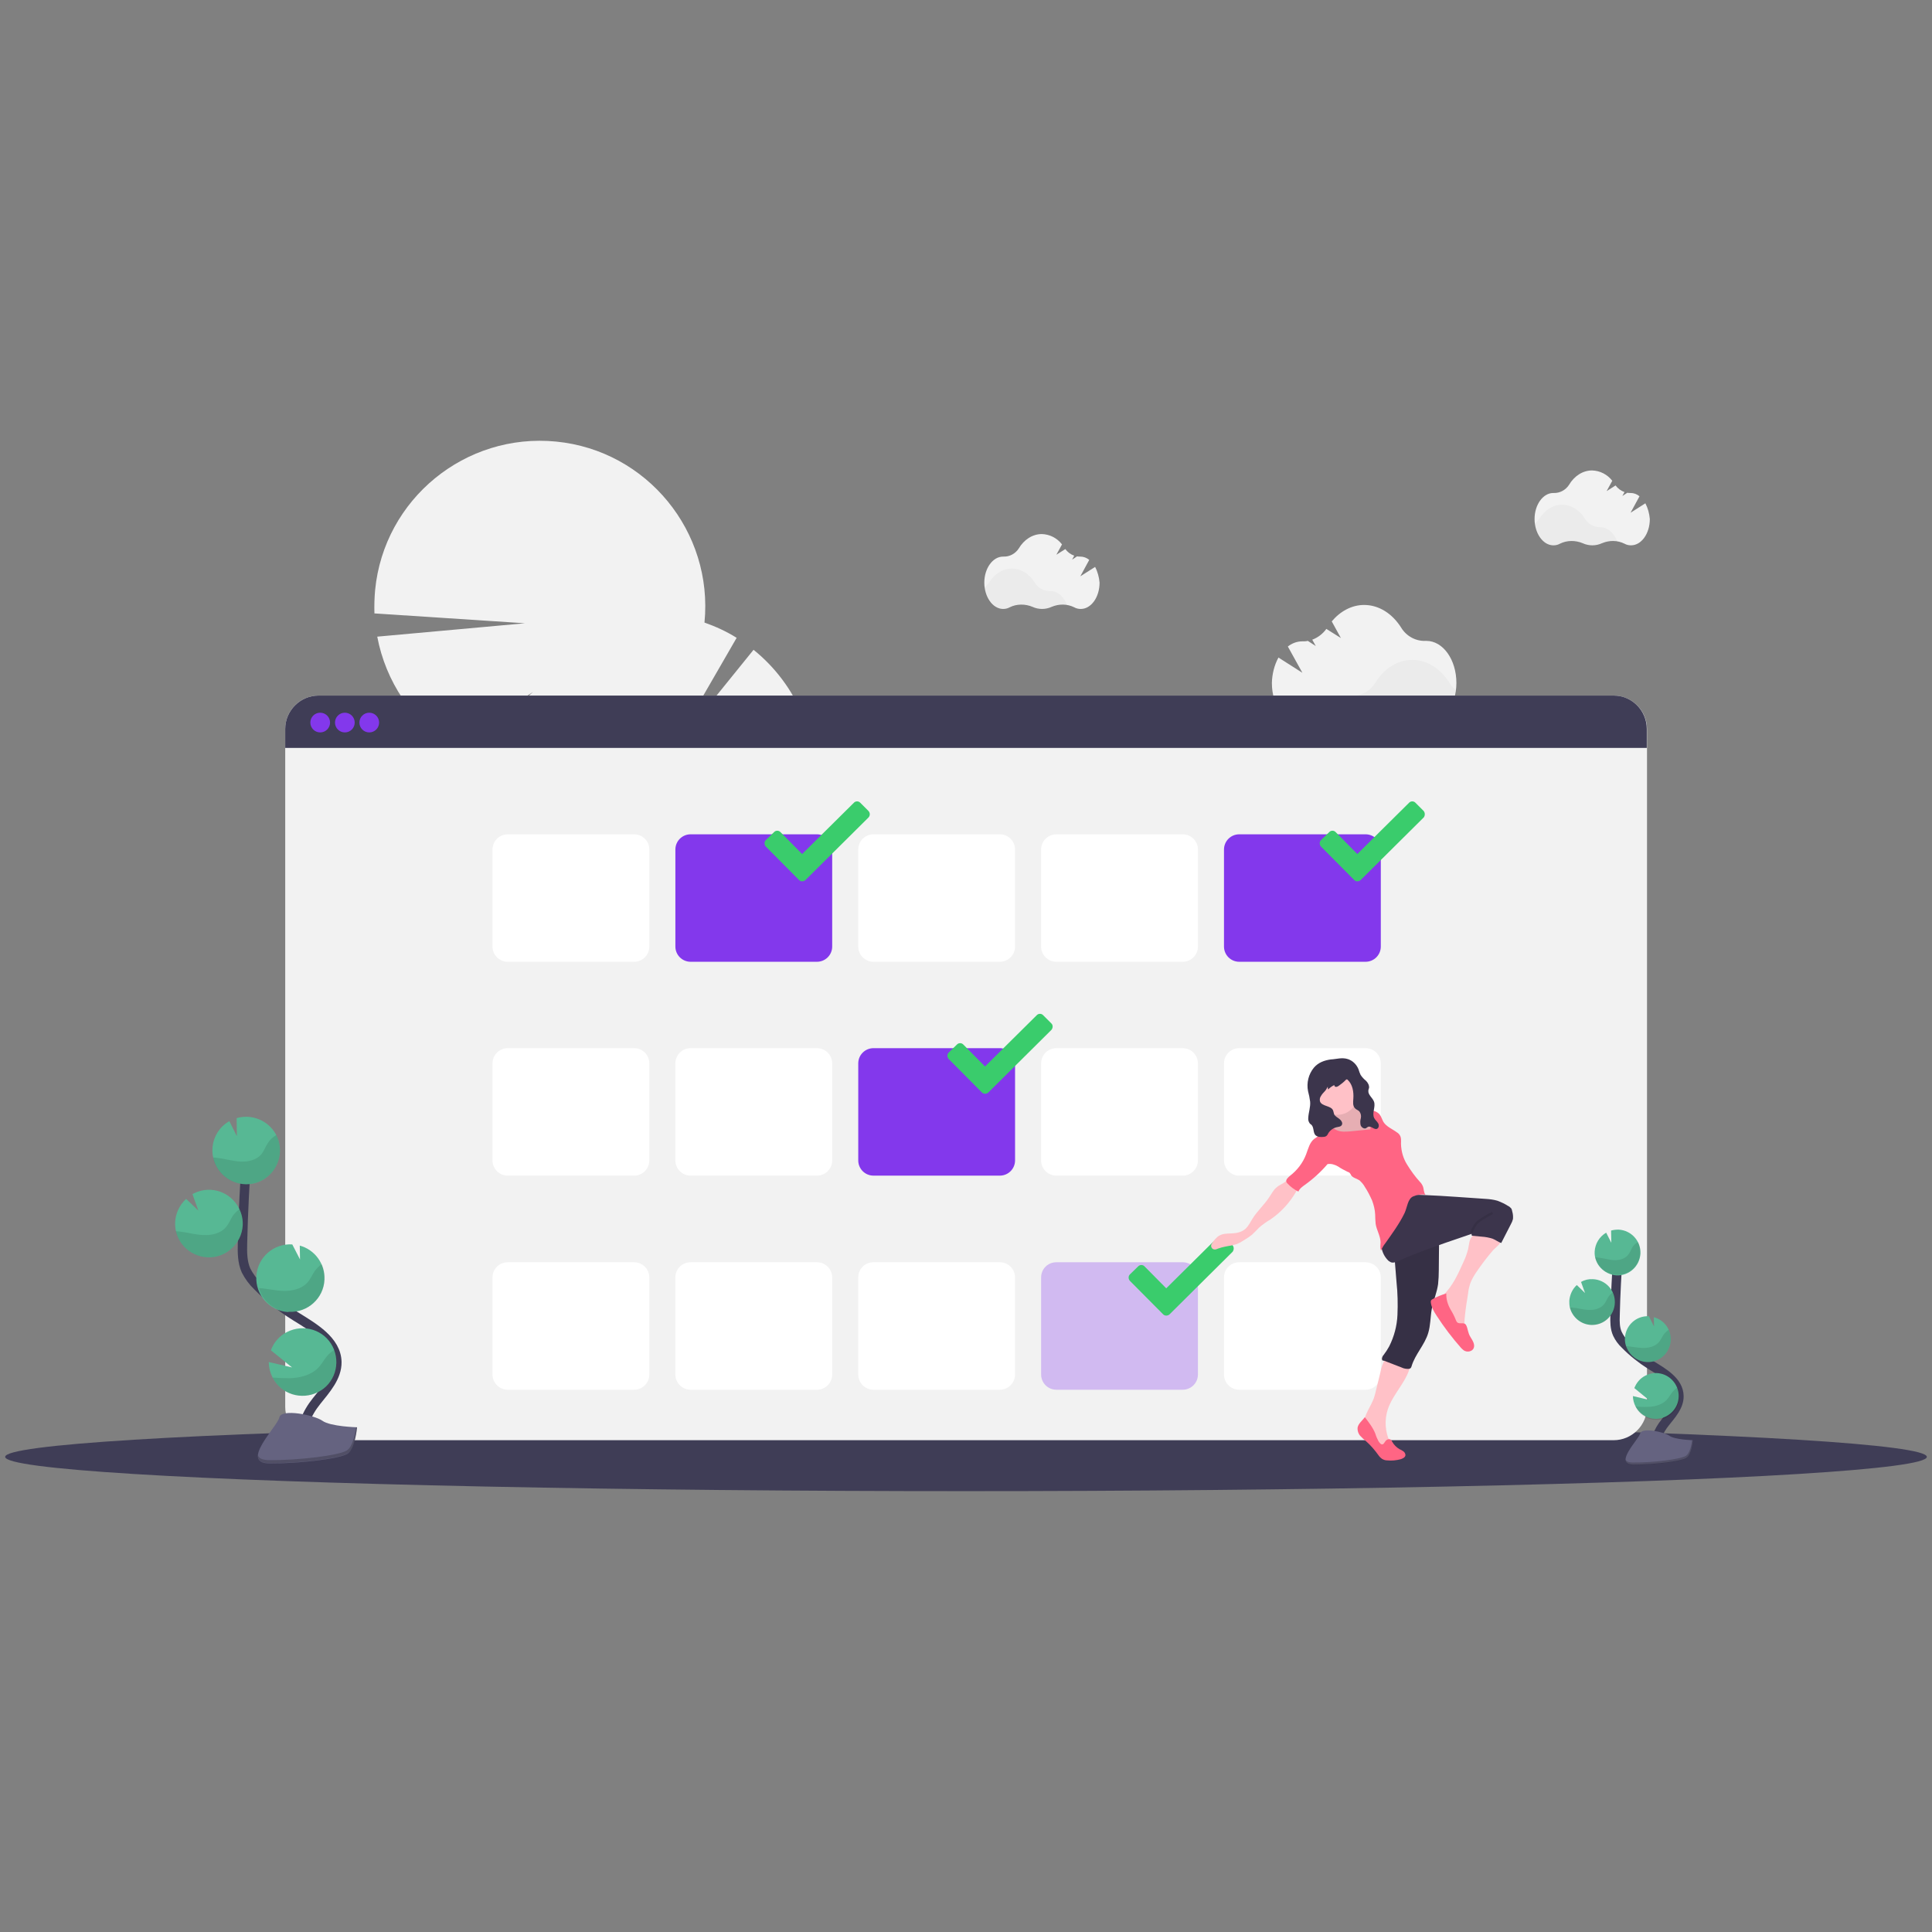 <?xml version="1.0" encoding="utf-8"?>
<!-- Generator: Adobe Illustrator 23.1.1, SVG Export Plug-In . SVG Version: 6.00 Build 0)  -->
<svg version="1.1" id="af276b94-b3c8-433b-9b31-66faa65c3372"
	 xmlns="http://www.w3.org/2000/svg" xmlns:xlink="http://www.w3.org/1999/xlink" x="0px" y="0px" viewBox="0 0 823 823"
	 style="enable-background:new 0 0 823 823;" xml:space="preserve">
<rect x="0" y="0" width="823" height="823" fill="#808080" stroke="none"/>
<style type="text/css">
	.st0{fill:#F2F2F2;}
	.st1{opacity:3.000000e-02;enable-background:new    ;}
	.st2{fill:#3F3D56;}
	.st3{fill:#8338EC;}
	.st4{fill:none;stroke:#F2F2F2;stroke-width:2;stroke-miterlimit:10;}
	.st5{fill:#FFFFFF;}
	.st6{opacity:0.3;fill:#8338EC;enable-background:new    ;}
	.st7{fill:#3ACC6C;}
	.st8{fill:none;stroke:#3F3D56;stroke-width:4;stroke-miterlimit:10;}
	.st9{fill:#57B894;}
	.st10{opacity:0.1;enable-background:new    ;}
	.st11{fill:#656380;}
	.st12{opacity:0.2;enable-background:new    ;}
	.st13{fill:#FFC1C7;}
	.st14{fill:#FF6584;}
	.st15{fill:#3C354C;}
	.st16{opacity:0.1;fill:none;stroke:#000000;stroke-miterlimit:10;enable-background:new    ;}
</style>
<title>checking boxes</title>
<g>
	<path class="st0" d="M321,276.8l-35.5,43.9l28.3-49c-4.3-2.7-8.9-4.8-13.7-6.5c3.8-38.7-24.5-73.3-63.2-77.1s-73.3,24.5-77.1,63.2
		c-0.3,3.3-0.4,6.7-0.3,10l64.1,4.2l-62.9,5.7c3.6,19.1,14.9,35.9,31.2,46.4l35.1-22.8L197.8,321c2.9,1.5,5.9,2.8,9,3.9
		c-3.2,32.4,16.2,62.7,46.9,73.4c-3.8,38.7,24.5,73.2,63.2,77.1c11.1,1.1,22.3-0.5,32.7-4.5c0.6,2.8,1.7,5.4,3.3,7.8
		c2.2,3.5,5.3,6.4,8.9,8.3c0.5,8.4,5.3,15.9,12.7,19.9c0.5,8.4,5.3,15.9,12.7,19.8c0.5,8.4,5.3,15.9,12.7,19.9
		c0.2,4.1,1.5,8.1,3.7,11.6c5.7,9,15.9,12.7,22.8,8.3c6.9-4.3,7.8-15.2,2-24.2c-2.2-3.5-5.3-6.4-8.9-8.3
		c-0.5-8.4-5.3-15.9-12.7-19.9c-0.5-8.4-5.3-15.9-12.7-19.8c-0.5-8.4-5.3-15.9-12.7-19.8c-0.2-4.1-1.5-8.1-3.7-11.6
		c-1.5-2.4-3.4-4.4-5.6-6.2c28.4-26.6,29.8-71.2,3.2-99.6c-7.8-8.3-17.4-14.6-28.1-18.3C349.3,315,339.5,291.7,321,276.8L321,276.8z
		"/>
	<path class="st0" d="M466.5,241.5l-6.3,4l3.8-7c-1.1-0.9-2.4-1.4-3.8-1.4h-0.1c-0.4,0-0.9,0-1.3-0.1l-2.1,1.4l0.9-1.7
		c-1.5-0.5-2.8-1.5-3.8-2.8l-3.8,2.4l2.4-4.4c-2.1-2.7-5.2-4.3-8.6-4.4c-4,0-7.6,2.4-9.8,6.1c-1.4,2.2-3.9,3.6-6.5,3.5h-0.2
		c-4.4,0-8,5-8,11.1c0,6.1,3.6,11.2,8,11.2c1,0,1.9-0.2,2.8-0.7c3-1.5,6.6-1.5,9.7-0.2c2.6,1.2,5.6,1.2,8.2,0
		c3.1-1.3,6.6-1.3,9.6,0.2c0.9,0.5,1.8,0.7,2.8,0.7c4.4,0,8-5,8-11.2C468.2,245.9,467.6,243.6,466.5,241.5z"/>
	<path class="st1" d="M454.6,257.9c-2.3-0.4-4.7-0.2-6.8,0.7c-2.6,1.2-5.6,1.2-8.2,0c-3.1-1.4-6.6-1.3-9.7,0.2
		c-0.9,0.5-1.8,0.7-2.8,0.7c-3.9,0-7.2-3.9-7.9-9.1c0.8-0.6,1.4-1.3,2-2.1c2.3-3.7,5.9-6.1,9.8-6.1c4,0,7.5,2.3,9.8,6
		c1.4,2.3,3.9,3.6,6.5,3.6h0.1C450.6,251.7,453.2,254.2,454.6,257.9z"/>
	<path class="st0" d="M700.9,214.4l-6.3,4l3.8-7c-1.1-0.9-2.4-1.4-3.8-1.4h-0.1c-0.4,0-0.9,0-1.3-0.1l-2.1,1.4l0.9-1.7
		c-1.5-0.5-2.8-1.5-3.8-2.8l-3.8,2.4l2.4-4.4c-2.1-2.7-5.2-4.3-8.6-4.4c-4,0-7.6,2.4-9.8,6.1c-1.4,2.2-3.9,3.6-6.5,3.5h-0.2
		c-4.4,0-8,5-8,11.1s3.6,11.2,8,11.2c1,0,1.9-0.2,2.8-0.7c3-1.5,6.6-1.5,9.7-0.2c2.6,1.2,5.6,1.2,8.2,0c3.1-1.3,6.6-1.3,9.6,0.2
		c0.9,0.5,1.8,0.7,2.8,0.7c4.4,0,8-5,8-11.2C702.6,218.8,702,216.5,700.9,214.4z"/>
	<path class="st1" d="M689,230.7c-2.3-0.4-4.7-0.2-6.8,0.7c-2.6,1.2-5.6,1.2-8.2,0c-3.1-1.4-6.6-1.3-9.7,0.2
		c-0.9,0.5-1.8,0.7-2.8,0.7c-3.9,0-7.2-3.9-7.9-9.1c0.8-0.6,1.4-1.3,2-2.1c2.3-3.7,5.9-6.1,9.8-6.1s7.5,2.3,9.8,6
		c1.4,2.3,3.9,3.6,6.5,3.6h0.1C684.9,224.6,687.6,227.1,689,230.7z"/>
	<path class="st0" d="M544.6,280.1l10.2,6.5l-6.2-11.2c1.8-1.4,3.9-2.2,6.2-2.2h0.2c0.7,0,1.4,0,2.1-0.2l3.4,2.2l-1.5-2.7
		c2.4-0.9,4.5-2.5,6-4.6l6.2,3.9l-3.9-7.1c3.6-4.3,8.5-7,13.8-7c6.4,0,12.1,3.8,15.8,9.7c2.2,3.6,6.2,5.8,10.4,5.6h0.3
		c7.1,0,12.8,8,12.8,17.9s-5.7,17.9-12.8,17.9c-1.6,0-3.1-0.4-4.5-1.1c-4.9-2.4-10.6-2.5-15.5-0.3c-4.2,1.9-9,1.9-13.2,0
		c-4.9-2.1-10.5-2-15.4,0.3c-1.4,0.7-2.9,1.1-4.4,1.1c-7.1,0-12.8-8-12.8-17.9C541.9,287.2,542.8,283.4,544.6,280.1z"/>
	<path class="st1" d="M563.7,306.3c3.7-0.7,7.5-0.3,11,1.2c4.2,1.9,9,1.9,13.2,0c5-2.2,10.6-2.1,15.5,0.3c1.4,0.7,2.9,1.1,4.5,1.1
		c6.3,0,11.5-6.3,12.6-14.7c-1.3-0.9-2.3-2.1-3.1-3.4c-3.7-5.9-9.4-9.7-15.8-9.7s-12.1,3.8-15.7,9.7c-2.2,3.6-6.2,5.8-10.4,5.7h-0.2
		C570.2,296.5,565.9,300.5,563.7,306.3z"/>
	<ellipse class="st2" cx="411.5" cy="620.6" rx="409.3" ry="14.6"/>
	<path class="st0" d="M135.7,296.3h551.7c7.8,0,14.2,6.4,14.2,14.2v288.8c0,7.8-6.4,14.2-14.2,14.2H135.7c-7.8,0-14.2-6.4-14.2-14.2
		V310.5C121.5,302.7,127.8,296.3,135.7,296.3z"/>
	<path class="st2" d="M701.5,310.5v8.1H121.5v-8.1c0-7.8,6.4-14.2,14.2-14.2c0,0,0,0,0,0h551.7C695.2,296.3,701.5,302.7,701.5,310.5
		z"/>
	<circle class="st3" cx="136.4" cy="307.8" r="4.2"/>
	<circle class="st3" cx="146.9" cy="307.8" r="4.2"/>
	<circle class="st3" cx="157.3" cy="307.8" r="4.2"/>
	<path class="st4" d="M235.9,449"/>
	<path class="st4" d="M226.1,448.3"/>
	<path class="st5" d="M216.3,355.4h53.8c3.6,0,6.5,2.9,6.5,6.5v41.3c0,3.6-2.9,6.5-6.5,6.5h-53.8c-3.6,0-6.5-2.9-6.5-6.5v-41.3
		C209.8,358.3,212.7,355.4,216.3,355.4z"/>
	<path class="st3" d="M294.2,355.4H348c3.6,0,6.5,2.9,6.5,6.5v41.3c0,3.6-2.9,6.5-6.5,6.5h-53.8c-3.6,0-6.5-2.9-6.5-6.5v-41.3
		C287.7,358.3,290.6,355.4,294.2,355.4z"/>
	<path class="st5" d="M372.1,355.4h53.8c3.6,0,6.5,2.9,6.5,6.5v41.3c0,3.6-2.9,6.5-6.5,6.5h-53.8c-3.6,0-6.5-2.9-6.5-6.5v-41.3
		C365.6,358.3,368.5,355.4,372.1,355.4z"/>
	<path class="st5" d="M450,355.4h53.8c3.6,0,6.5,2.9,6.5,6.5v41.3c0,3.6-2.9,6.5-6.5,6.5H450c-3.6,0-6.5-2.9-6.5-6.5v-41.3
		C443.5,358.3,446.4,355.4,450,355.4z"/>
	<path class="st3" d="M527.9,355.4h53.8c3.6,0,6.5,2.9,6.5,6.5v41.3c0,3.6-2.9,6.5-6.5,6.5h-53.8c-3.6,0-6.5-2.9-6.5-6.5v-41.3
		C521.4,358.3,524.3,355.4,527.9,355.4z"/>
	<path class="st5" d="M216.3,446.5h53.8c3.6,0,6.5,2.9,6.5,6.5v41.3c0,3.6-2.9,6.5-6.5,6.5h-53.8c-3.6,0-6.5-2.9-6.5-6.5V453
		C209.8,449.4,212.7,446.5,216.3,446.5z"/>
	<path class="st5" d="M294.2,446.5H348c3.6,0,6.5,2.9,6.5,6.5v41.3c0,3.6-2.9,6.5-6.5,6.5h-53.8c-3.6,0-6.5-2.9-6.5-6.5V453
		C287.7,449.4,290.6,446.5,294.2,446.5z"/>
	<path class="st3" d="M372.1,446.5h53.8c3.6,0,6.5,2.9,6.5,6.5v41.3c0,3.6-2.9,6.5-6.5,6.5h-53.8c-3.6,0-6.5-2.9-6.5-6.5V453
		C365.6,449.4,368.5,446.5,372.1,446.5z"/>
	<path class="st5" d="M450,446.5h53.8c3.6,0,6.5,2.9,6.5,6.5v41.3c0,3.6-2.9,6.5-6.5,6.5H450c-3.6,0-6.5-2.9-6.5-6.5V453
		C443.5,449.4,446.4,446.5,450,446.5z"/>
	<path class="st5" d="M527.9,446.5h53.8c3.6,0,6.5,2.9,6.5,6.5v41.3c0,3.6-2.9,6.5-6.5,6.5h-53.8c-3.6,0-6.5-2.9-6.5-6.5V453
		C521.4,449.4,524.3,446.5,527.9,446.5z"/>
	<path class="st5" d="M216.3,537.7h53.8c3.6,0,6.5,2.9,6.5,6.5v41.3c0,3.6-2.9,6.5-6.5,6.5h-53.8c-3.6,0-6.5-2.9-6.5-6.5v-41.3
		C209.8,540.5,212.7,537.7,216.3,537.7z"/>
	<path class="st5" d="M294.2,537.7H348c3.6,0,6.5,2.9,6.5,6.5v41.3c0,3.6-2.9,6.5-6.5,6.5h-53.8c-3.6,0-6.5-2.9-6.5-6.5v-41.3
		C287.7,540.5,290.6,537.7,294.2,537.7z"/>
	<path class="st5" d="M372.1,537.7h53.8c3.6,0,6.5,2.9,6.5,6.5v41.3c0,3.6-2.9,6.5-6.5,6.5h-53.8c-3.6,0-6.5-2.9-6.5-6.5v-41.3
		C365.6,540.5,368.5,537.7,372.1,537.7z"/>
	<path class="st6" d="M450,537.7h53.8c3.6,0,6.5,2.9,6.5,6.5v41.3c0,3.6-2.9,6.5-6.5,6.5H450c-3.6,0-6.5-2.9-6.5-6.5v-41.3
		C443.5,540.5,446.4,537.7,450,537.7z"/>
	<path class="st5" d="M527.9,537.7h53.8c3.6,0,6.5,2.9,6.5,6.5v41.3c0,3.6-2.9,6.5-6.5,6.5h-53.8c-3.6,0-6.5-2.9-6.5-6.5v-41.3
		C521.4,540.5,524.3,537.7,527.9,537.7z"/>
	<path class="st7" d="M369.9,345.4l-3.5-3.5c-0.7-0.7-1.9-0.7-2.6,0c0,0,0,0,0,0l-22.1,21.9l-9.3-9.4c-0.7-0.7-1.9-0.7-2.6,0
		c0,0,0,0,0,0l-3.6,3.5c-0.7,0.7-0.7,1.9,0,2.7l14.2,14.3c0.7,0.7,1.9,0.7,2.7,0l26.9-26.7C370.7,347.4,370.7,346.2,369.9,345.4
		C369.9,345.5,369.9,345.4,369.9,345.4z"/>
	<path class="st7" d="M606.4,345.4l-3.5-3.5c-0.7-0.7-1.9-0.7-2.6,0c0,0,0,0,0,0l-22.1,21.9l-9.3-9.4c-0.7-0.7-1.9-0.7-2.6,0
		c0,0,0,0,0,0l-3.6,3.5c-0.7,0.7-0.7,1.9,0,2.7l14.2,14.3c0.7,0.7,1.9,0.7,2.7,0l26.9-26.7C607.1,347.4,607.1,346.2,606.4,345.4
		C606.4,345.5,606.4,345.4,606.4,345.4z"/>
	<path class="st7" d="M447.8,435.9l-3.5-3.5c-0.7-0.7-1.9-0.7-2.6,0c0,0,0,0,0,0l-22.1,21.9l-9.3-9.4c-0.7-0.7-1.9-0.7-2.6,0
		c0,0,0,0,0,0l-3.6,3.5c-0.7,0.7-0.7,1.9,0,2.7l14.2,14.3c0.7,0.7,1.9,0.7,2.7,0l26.9-26.7C448.6,437.8,448.6,436.6,447.8,435.9
		C447.8,435.9,447.8,435.9,447.8,435.9z"/>
	<path class="st7" d="M525,530.4l-3.5-3.5c-0.7-0.7-1.9-0.7-2.6,0c0,0,0,0,0,0l-22.1,21.9l-9.3-9.4c-0.7-0.7-1.9-0.7-2.6,0
		c0,0,0,0,0,0l-3.6,3.5c-0.7,0.7-0.7,1.9,0,2.7l14.2,14.3c0.7,0.7,1.9,0.7,2.7,0l26.9-26.7C525.7,532.3,525.7,531.2,525,530.4z"/>
	<path class="st8" d="M706.3,617.9c-2.1-3.8,0.3-8.5,3-11.9s6-7,5.9-11.3c-0.1-6.3-6.7-10-12.1-13.3c-3.9-2.5-7.6-5.4-10.8-8.7
		c-1.4-1.3-2.5-2.8-3.3-4.5c-1.1-2.4-1.1-5.2-1-7.9c0.2-8.9,0.7-17.9,1.3-26.8"/>
	<path class="st9" d="M679.3,533.1c0.2-3.3,2-6.3,4.9-8l2.2,4.3l-0.1-5.2c1-0.3,2.1-0.4,3.2-0.4c5.4,0.3,9.5,4.8,9.3,10.2
		c-0.3,5.4-4.8,9.5-10.2,9.3C683.2,542.9,679,538.4,679.3,533.1z"/>
	<path class="st9" d="M696.7,599.1c2.5,4.8,8.3,6.7,13.1,4.2s6.7-8.3,4.2-13.1c-2.5-4.8-8.3-6.7-13.1-4.2c-2.2,1.1-3.8,3-4.7,5.3
		l6.1,5l-6.7-1.6C695.6,596.2,696,597.7,696.7,599.1z"/>
	<path class="st9" d="M701.5,580.2c5.4,0.3,9.9-3.9,10.2-9.2c0.2-4.6-2.7-8.7-7.2-9.9l0.1,4l-2.2-4.4l0,0c-5.4-0.3-9.9,3.9-10.2,9.2
		c0,0,0,0,0,0c-0.1,1.1,0.1,2.3,0.4,3.3C693.9,577.2,697.4,580,701.5,580.2z"/>
	<path class="st9" d="M677.8,564.4c5.4,0.2,9.9-4,10.1-9.4c0.2-5.4-4-9.9-9.4-10.1c-1.8-0.1-3.5,0.3-5,1.2l1.7,4.7l-3.5-3.4
		c-1.9,1.7-3,4.2-3.2,6.7c0,0.9,0,1.8,0.2,2.7C669.7,561.1,673.4,564.2,677.8,564.4z"/>
	<path class="st10" d="M680.6,535.7c2.3,0.2,4.4,0.9,6.7,1.1c2.3,0.1,4.7-0.4,6.2-2.2c0.8-0.9,1.2-2.1,1.8-3.2
		c0.6-1,1.5-1.8,2.5-2.3c2.3,4.9,0.3,10.7-4.6,13c-4.9,2.3-10.7,0.3-13-4.6c-0.3-0.6-0.5-1.3-0.7-1.9
		C679.8,535.6,680.2,535.6,680.6,535.7z"/>
	<path class="st10" d="M677.8,564.4c5.4,0.3,9.9-3.9,10.2-9.2c0.1-1.6-0.2-3.2-0.9-4.7c-0.8,0.5-1.4,1.2-2,2
		c-0.7,1.1-1.1,2.3-1.9,3.2c-1.5,1.8-4.1,2.4-6.5,2.3c-2.4-0.1-4.6-0.8-7-1c-0.3,0-0.7,0-1-0.1C669.8,561.1,673.5,564.2,677.8,564.4
		z"/>
	<path class="st10" d="M701.5,580.2c5.4,0.3,9.9-3.9,10.2-9.2c0.1-1.6-0.2-3.1-0.9-4.5c-0.8,0.5-1.5,1.2-2.1,2
		c-0.8,1.1-1.2,2.3-2.1,3.3c-1.6,1.8-4.4,2.5-6.9,2.4c-2.5-0.1-4.8-0.6-7.1-0.8C693.9,577.2,697.4,580,701.5,580.2z"/>
	<path class="st10" d="M696.7,599.1c2.2,4.9,8,7.1,12.9,4.9c4.9-2.2,7.1-8,4.9-12.9l0,0c-0.8,0.5-1.5,1.2-2.1,1.9
		c-0.9,1.1-1.5,2.4-2.6,3.5c-2,2-5.2,2.8-8.1,2.8C700,599.4,698.3,599.3,696.7,599.1z"/>
	<path class="st11" d="M721.1,613.5c0,0-7.7-0.2-10-1.9c-2.3-1.7-11.8-3.6-12.4-1c-0.6,2.6-11.6,13.2-2.9,13.3
		c8.7,0,20.2-1.4,22.5-2.8C720.6,619.7,721.1,613.5,721.1,613.5z"/>
	<path class="st12" d="M695.6,623c8.7,0.1,20.2-1.4,22.5-2.8c1.8-1.1,2.5-4.9,2.7-6.7h0.3c0,0-0.5,6.2-2.8,7.7
		c-2.3,1.4-13.8,2.8-22.5,2.8c-2.5,0-3.4-0.9-3.3-2.2C692.7,622.5,693.7,623,695.6,623z"/>
	<path class="st8" d="M130.4,614.5c-3.1-5.6,0.4-12.6,4.4-17.6c4-5,8.8-10.3,8.7-16.7c-0.2-9.2-9.9-14.7-17.8-19.6
		c-5.8-3.6-11.2-7.9-16-12.8c-2-1.9-3.6-4.1-4.9-6.6c-1.6-3.6-1.6-7.7-1.5-11.7c0.3-13.2,1-26.3,1.9-39.5"/>
	<path class="st9" d="M90.5,489.4c0.2-4.9,2.9-9.4,7.2-11.8l3.2,6.4l-0.1-7.7c7.6-2.2,15.6,2.1,17.9,9.7c2.2,7.6-2.1,15.6-9.7,17.9
		c-7.6,2.2-15.6-2.1-17.9-9.7C90.6,492.5,90.4,490.9,90.5,489.4L90.5,489.4z"/>
	<path class="st9" d="M116.1,586.8c3.6,7.1,12.3,9.8,19.4,6.2c7.1-3.6,9.8-12.3,6.2-19.4c-3.6-7.1-12.3-9.8-19.4-6.2
		c-3.2,1.6-5.7,4.4-6.9,7.8l9,7.3l-9.9-2.3C114.5,582.5,115.1,584.8,116.1,586.8z"/>
	<path class="st9" d="M123.2,558.8c7.9,0.4,14.7-5.8,15-13.7c0.3-6.7-4-12.7-10.5-14.5l0.1,5.9l-3.3-6.4h0
		c-7.9-0.5-14.8,5.5-15.3,13.5c-0.5,7.9,5.5,14.8,13.5,15.3C122.9,558.8,123.1,558.8,123.2,558.8z"/>
	<path class="st9" d="M88.3,535.6c7.9,0.4,14.7-5.8,15.1-13.7c0.1-2.4-0.4-4.7-1.4-6.8c-3.4-7.2-11.9-10.3-19.1-6.9
		c-0.3,0.1-0.6,0.3-0.9,0.5l2.5,7l-5.2-5c-5.9,5.4-6.3,14.5-0.9,20.3C80.9,533.7,84.5,535.4,88.3,535.6L88.3,535.6z"/>
	<path class="st10" d="M92.4,493.2c3.3,0.4,6.6,1.4,9.9,1.6c3.3,0.2,7-0.6,9.1-3.2c1.1-1.4,1.7-3.2,2.7-4.7c0.9-1.4,2.2-2.6,3.6-3.4
		c3.6,7.1,0.8,15.8-6.3,19.4c-7.1,3.6-15.8,0.8-19.4-6.3c-0.6-1.1-1-2.3-1.2-3.5C91.3,493.1,91.9,493.1,92.4,493.2z"/>
	<path class="st10" d="M88.3,535.6c7.9,0.4,14.7-5.8,15.1-13.7c0.1-2.4-0.4-4.7-1.4-6.8c-1.1,0.8-2.1,1.8-2.9,2.9
		c-1,1.6-1.6,3.3-2.9,4.8c-2.2,2.6-6.1,3.5-9.5,3.3c-3.5-0.1-6.8-1.1-10.3-1.5c-0.5,0-1-0.1-1.5-0.1
		C76.4,530.8,81.9,535.3,88.3,535.6z"/>
	<path class="st10" d="M123.2,558.8c7.9,0.4,14.7-5.8,15.1-13.7c0.1-2.3-0.3-4.5-1.2-6.6c-1.2,0.8-2.2,1.8-3,2.9
		c-1.1,1.6-1.8,3.4-3.1,4.9c-2.4,2.7-6.5,3.7-10.2,3.6c-3.6-0.1-7-1-10.5-1.2C111.9,554.5,117.2,558.6,123.2,558.8z"/>
	<path class="st10" d="M116.1,586.8c3.6,7.1,12.3,9.8,19.4,6.2c6.5-3.4,9.5-11.1,6.9-18c-1.2,0.8-2.3,1.7-3.2,2.8
		c-1.4,1.7-2.3,3.6-3.9,5.1c-2.9,2.9-7.7,4.1-11.9,4.2C121,587.1,118.6,587,116.1,586.8z"/>
	<path class="st11" d="M152.1,608c0,0-11.4-0.3-14.8-2.8c-3.4-2.4-17.5-5.3-18.3-1.4s-17.1,19.5-4.2,19.6c12.8,0.1,29.8-2,33.2-4.1
		C151.3,617.2,152.1,608,152.1,608z"/>
	<path class="st12" d="M114.5,622c12.8,0.1,29.8-2,33.2-4.1c2.6-1.6,3.6-7.3,4-9.9h0.4c0,0-0.7,9.2-4.1,11.2
		c-3.4,2.1-20.4,4.2-33.2,4.1c-3.7,0-5-1.3-4.9-3.3C110.3,621.2,111.7,621.9,114.5,622z"/>
	<path class="st13" d="M601.2,579.8c-0.1,0.3-0.2,0.6-0.2,0.9c-1.1,7.3-7.5,12.7-9.8,19.6c-1.5,4.5-1.2,9.5,0.8,13.8
		c0.4,0.6,0.6,1.3,0.6,2c0,0.7-0.6,1.5-1.3,1.4c-1.7-0.1-3-1.4-4.4-2.3c-1.8-1.1-3.3-2.5-4.5-4.2c-1.2-1.7-1.7-3.8-1.3-5.9
		c0.8-3.8,3.7-7.2,4.6-11l2.4-9.8c0.3-1.9,1-3.6,1.9-5.2c0.4-0.6,1-1.1,1.6-1.4c0.4-0.1,0.8-0.1,1.2-0.1
		C595.7,577.9,598.6,578.9,601.2,579.8z"/>
	<path class="st14" d="M591.5,613.1c0.3-0.1,0.5,0,0.8,0.1c0.3,0.2,0.6,0.5,0.7,0.9c0.8,1.4,1.9,2.5,3.3,3.3
		c0.6,0.2,1.1,0.6,1.6,0.9c0.5,0.4,0.8,1,0.8,1.6c-0.1,0.9-1.1,1.4-2,1.7c-1.9,0.5-3.9,0.7-5.8,0.5c-0.7,0-1.4-0.2-2.1-0.6
		c-0.6-0.4-1.2-1-1.6-1.6c-1.5-2.1-3.2-4.1-5.1-5.8c-1-0.8-1.9-1.6-2.7-2.5c-0.8-0.9-1.2-2.2-1.1-3.4c0.3-1.8,2-3,3.1-4.5
		c1.7,2.2,3.5,4.5,4.5,7.1c0.3,1.1,0.8,2.1,1.3,3.1c0.5,0.8,1.2,1.8,2.1,1.2C590,614.4,590.2,613.3,591.5,613.1z"/>
	<path class="st15" d="M612.4,526.5c0.5,1.3,0.7,2.7,0.6,4.1l-0.1,10.4c0,2-0.1,4-0.3,6c-0.5,3.6-2,7-2.7,10.6
		c-0.6,3.4-0.5,6.9-1.5,10.2c-1.5,5.1-5.6,9.1-7.1,14.2c-0.1,0.3-0.2,0.6-0.4,0.8c-0.2,0.1-0.4,0.2-0.6,0.3
		c-1.2,0.1-2.3-0.1-3.3-0.6l-7.5-2.9c-0.5,0.2-0.9-0.4-0.8-0.9c0.1-0.6,0.3-1.1,0.7-1.5c0.9-1.2,1.7-2.4,2.4-3.7
		c2.1-4.2,3.3-8.7,3.5-13.4c0.2-4.6,0.1-9.3-0.4-13.9c-0.3-3.3-0.5-6.7-0.8-10c-0.1-1.6-0.2-3.3,0.7-4.6s2.4-1.9,3.9-2.3
		C603.2,527.7,607.8,526.8,612.4,526.5z"/>
	<path class="st10" d="M612.4,526.5c0.5,1.3,0.7,2.7,0.6,4.1l-0.1,10.4c0,2-0.1,4-0.3,6c-0.5,3.6-2,7-2.7,10.6
		c-0.6,3.4-0.5,6.9-1.5,10.2c-1.5,5.1-5.6,9.1-7.1,14.2c-0.1,0.3-0.2,0.6-0.4,0.8c-0.2,0.1-0.4,0.2-0.6,0.3
		c-1.2,0.1-2.3-0.1-3.3-0.6l-7.5-2.9c-0.5,0.2-0.9-0.4-0.8-0.9c0.1-0.6,0.3-1.1,0.7-1.5c0.9-1.2,1.7-2.4,2.4-3.7
		c2.1-4.2,3.3-8.7,3.5-13.4c0.2-4.6,0.1-9.3-0.4-13.9c-0.3-3.3-0.5-6.7-0.8-10c-0.1-1.6-0.2-3.3,0.7-4.6s2.4-1.9,3.9-2.3
		C603.2,527.7,607.8,526.8,612.4,526.5z"/>
	<path class="st13" d="M628.7,542.2c-1,1.5-1.9,3.1-2.5,4.8c-0.4,1.3-0.7,2.6-0.8,3.9c-1,6.1-2,12.3-1.6,18.5
		c-1.2,0.3-2.5,0-3.5-0.9c-0.9-0.8-1.7-1.8-2.3-2.9c-0.7-1.2-1.3-2.5-1.9-3.7c-1.2-2.9-1.8-6-1.8-9.1c0-0.3,0-0.5,0.1-0.7
		c0.1-0.2,0.2-0.3,0.4-0.4c4.1-3.9,6.4-9.2,8.7-14.3c0.8-1.7,1.4-3.4,1.9-5.3c0.4-1.8,0.4-3.9,1.6-5.3c1-1.3,2.8-1.9,4.4-2.1
		c1.2-0.2,2.4-0.2,3.6,0.1c1.3,0.4,4.3,1.9,4.4,3.4c0.2,1.5-2.5,3.4-3.4,4.4C633.4,535.6,631,538.8,628.7,542.2z"/>
	<path class="st14" d="M626.3,569.4c0.9,1.5,2.1,3.2,1.5,4.8c-0.6,1.6-2.9,2-4.3,1c-0.4-0.3-0.8-0.7-1.1-1
		c-3.8-4.3-7.3-8.9-10.4-13.7c-1.2-1.8-2.3-3.7-2.5-5.8c0-0.2,0-0.5,0.1-0.7c0.1-0.2,0.3-0.4,0.5-0.5c1.9-1.1,3.9-1.9,6-2.5
		c-0.1,2.4,0.6,4.7,1.8,6.8c0.9,1.5,1.7,3,2.3,4.6c0.5,1.2,1,1.3,2.2,1.3c1,0,1.7-0.1,2.2,0.9C625.3,566,625.3,567.8,626.3,569.4z"
		/>
	<path class="st15" d="M600.2,508.9c8.9,0.1,17.9,0.8,26.8,1.4l5.8,0.4c1.7,0.1,3.4,0.3,5.1,0.8c1.6,0.6,3.1,1.3,4.5,2.2
		c0.5,0.2,0.9,0.6,1.3,1c0.3,0.4,0.4,0.9,0.5,1.4c0.3,1,0.4,2.1,0.3,3.2c-0.2,0.8-0.5,1.5-0.9,2.2l-4.1,8c-1.3-0.4-2.3-1.3-3.6-1.8
		c-1.5-0.5-3.1-0.8-4.7-0.9l-4.2-0.4c-0.1-0.3-0.2-0.6-0.1-0.8c-3.7,1.3-7.4,2.5-11.1,3.8c-6.8,2.4-13.6,4.8-20.2,7.8
		c-1,0.4-2.1,0.9-3.1,0.5c-0.4-0.2-0.7-0.4-1-0.6c-1.6-1.5-2.7-3.6-3-5.8c-0.3-2.2-0.3-4.4,0.1-6.6c0.6-4.5,2-9.3,5.5-12.2
		C595.9,510.7,597.8,508.8,600.2,508.9z"/>
	<path class="st16" d="M635.8,516.7c-2,1-3.9,2.1-5.7,3.4c-0.3,0.2-0.5,0.4-0.8,0.6c-0.2,0.2-0.3,0.4-0.5,0.6
		c-0.9,1.2-1.6,2.5-2,3.9"/>
	<path class="st13" d="M543.7,505.9c-1.3,1.1-2,2.6-2.9,3.9c-2.1,3.3-5.2,6-7.3,9.4c-0.9,1.4-1.6,3-2.9,4.2c-1.5,1.4-3.6,1.9-5.7,2
		c-1.8,0.1-3.8,0-5.4,0.9c-1.4,0.8-2.4,2.1-3.3,3.5v0c-0.5,0.7-0.3,1.7,0.4,2.2c0.4,0.3,1,0.3,1.4,0.2c1.5-0.6,3-1,4.6-1.3
		c1.4-0.2,2.8-0.5,4.1-0.9c1.3-0.5,2.5-1.2,3.7-2c1-0.6,2-1.3,2.9-2c1.1-1,2.1-2.1,3.1-3.1c1.5-1.3,3.2-2.5,4.9-3.5
		c4.5-3.1,8.2-7.2,10.9-11.9c0.3-0.5,0.5-1,0.5-1.6c-0.1-0.5-0.3-1-0.7-1.4c-1.2-1.6-2.4-2.8-4.1-1.4
		C546.7,504.2,545,504.7,543.7,505.9z"/>
	<path class="st13" d="M578.7,472c0,0.4,0.2,0.9,0.4,1.2c0.5,0.5,1.2,0.4,1.9,0.3c1.8-0.2,3.6,0.4,4.9,1.7c1.2,1.2,1.7,3,1.9,4.7
		c0.3,1.4,0.3,2.9-0.1,4.3c-0.7,1.6-1.9,2.9-3.5,3.6c-1.6,0.7-3.3,1.1-5,1.2c-1.4,0.3-2.9,0.3-4.3,0c-1.7-0.4-3.2-1.4-4.7-2.2
		c-1.1-0.5-2.1-1.1-3.1-1.7c-1-0.7-1.7-1.7-2-2.8c-0.2-0.6,0-1.2,0.5-1.6c0.2-0.1,0.5-0.2,0.8-0.2c1.2-0.3,2.1-1.2,2.4-2.3
		c0.5-1.8-0.7-3.6-0.8-5.5c-0.1-0.5,0.1-1.1,0.3-1.6c0.4-0.5,0.9-0.9,1.6-1.1l3.5-1.6c1-0.6,2.1-1.1,3.3-1.5
		c1.1-0.3,1.2,0.5,1.4,1.4C578.3,469.5,578.5,470.7,578.7,472z"/>
	<path class="st10" d="M578.7,472c0,0.4,0.2,0.9,0.4,1.2c0.5,0.5,1.2,0.4,1.9,0.3c1.8-0.2,3.6,0.4,4.9,1.7c1.2,1.2,1.7,3,1.9,4.7
		c0.3,1.4,0.3,2.9-0.1,4.3c-0.7,1.6-1.9,2.9-3.5,3.6c-1.6,0.7-3.3,1.1-5,1.2c-1.4,0.3-2.9,0.3-4.3,0c-1.7-0.4-3.2-1.4-4.7-2.2
		c-1.1-0.5-2.1-1.1-3.1-1.7c-1-0.7-1.7-1.7-2-2.8c-0.2-0.6,0-1.2,0.5-1.6c0.2-0.1,0.5-0.2,0.8-0.2c1.2-0.3,2.1-1.2,2.4-2.3
		c0.5-1.8-0.7-3.6-0.8-5.5c-0.1-0.5,0.1-1.1,0.3-1.6c0.4-0.5,0.9-0.9,1.6-1.1l3.5-1.6c1-0.6,2.1-1.1,3.3-1.5
		c1.1-0.3,1.2,0.5,1.4,1.4C578.3,469.5,578.5,470.7,578.7,472z"/>
	<circle class="st13" cx="569.7" cy="466.2" r="8.7"/>
	<path class="st14" d="M579.7,474.1c1.3-0.6,2.7-0.9,4.1-1c1.4-0.1,2.8,0.5,3.8,1.5c0.8,1,1.1,2.2,1.7,3.3c1.3,2.1,3.8,3,5.8,4.5
		c0.5,0.3,0.9,0.7,1.2,1.2c0.7,1.1,0.5,2.4,0.5,3.7c0.1,3.1,0.9,6.1,2.6,8.8c1.6,2.6,3.4,5.1,5.5,7.4c0.5,0.5,0.9,1.1,1.2,1.8
		c0.5,1.2,0.3,2.6,1.1,3.6c-1.7-0.2-3.5,0-5.1,0.7c-2.5,1-2.6,4.7-3.8,7.2c-2.2,4.5-5.2,8.6-8.1,12.7c-0.8,1-1.4,2-1.9,3.2
		c-0.5-1.1-0.2-2.4-0.2-3.6c-0.1-2.7-1.7-5.1-2.1-7.8c-0.1-1.3-0.2-2.7-0.2-4c-0.1-2-0.6-4-1.3-5.9c-0.9-2-1.9-4-3.1-5.8
		c-0.6-1.1-1.4-2-2.3-2.8c-1.2-0.8-2.7-1-3.5-2.1c-0.2-0.4-0.4-0.8-0.7-1.1c-0.2-0.2-0.5-0.3-0.8-0.4c-1.4-0.7-2.8-1.4-4.1-2.3
		c-1.4-0.8-3-1.3-4.5-1c-2.8,3.3-6.1,6.3-9.6,8.8c-1.1,0.8-2.3,1.6-2.8,2.9c-1.7-0.8-3.3-2-4.6-3.4c-0.2-0.2-0.4-0.4-0.5-0.7
		c-0.4-1,0.7-1.9,1.5-2.6c3.1-2.4,5.5-5.5,6.9-9.2c0.9-2.4,1.5-5.1,3.5-6.6c0.6-0.4,1.3-0.8,1.8-1.3c0.5-0.7,1-1.4,1.4-2.2
		c0.9-1.2,2.4-1.7,3.9-1.3c0.8,0.3,1.6,0.7,2.3,1.1c1.9,0.9,4.1,0.7,6.3,0.5l8.1-0.8c0.3-0.9,0-1.9-0.6-2.6
		c-0.3-0.3-0.7-0.6-1.1-0.9C580.8,476.6,580,475.4,579.7,474.1z"/>
	<path class="st15" d="M574.3,451.2c2,0.7,3.6,2.3,4.4,4.3c0.2,0.8,0.6,1.7,0.9,2.4c0.6,0.9,1.4,1.8,2.3,2.5c0.8,0.8,1.4,1.9,1.3,3
		c-0.1,0.4-0.3,0.8-0.3,1.2c-0.2,1.8,1.8,3,2.4,4.7c0.8,2.2-1,4.9,0.1,7c0.4,0.8,1.2,1.4,1.6,2.1c0.5,0.7,0.5,1.9-0.3,2.4
		c-1.2,0.7-2.6-1.3-3.9-0.8c-0.3,0.1-0.6,0.4-0.9,0.6c-0.9,0.4-2-0.4-2.3-1.3c-0.2-1-0.2-2,0.1-3c0.2-1,0-2-0.6-2.8
		c-0.5-0.6-1.4-0.8-1.9-1.4c-1-1-0.8-2.6-0.7-4.1c0.2-2.9-0.3-6-2.4-8c-0.1-0.1-0.2-0.2-0.4-0.2c-0.1,0-0.3,0.1-0.4,0.2
		c-0.9,1-2,1.8-3.1,2.6c-0.3,0.2-0.7,0.4-1.1,0.4c-0.4,0-0.8-0.4-0.7-0.8c-1,0.5-1.9,1.1-2.6,1.9c-0.2-0.4-0.2-0.8-0.2-1.2
		c-0.4,0.8-0.8,1.5-1.4,2.1c-0.6,0.6-1.1,1.2-1.5,1.9c-0.5,0.7-0.6,1.5-0.4,2.3c0.8,2.2,4.8,1.7,5.6,3.9c0.2,0.5,0.2,1,0.4,1.5
		c0.4,0.9,1.4,1.4,2.2,2c0.8,0.6,1.6,1.7,1.1,2.6c-0.4,0.8-1.5,0.8-2.3,1c-1.5,0.4-2.7,1.3-3.5,2.6c-0.2,0.5-0.5,0.9-0.9,1.2
		c-0.4,0.2-0.7,0.3-1.1,0.3c-1.2,0.1-2.5,0.1-3.4-0.7c-1.1-1.1-0.6-3.2-1.7-4.4c-0.3-0.3-0.6-0.4-0.8-0.7c-0.5-0.7-0.7-1.5-0.6-2.3
		c0.1-2.3,1-4.6,0.8-6.9c-0.2-1.5-0.5-3.1-0.9-4.5c-0.7-3.5,0.2-7.2,2.5-10c1.9-2.2,4.4-3.1,7.2-3.5
		C569.3,451.2,571.7,450.3,574.3,451.2z"/>
</g>
</svg>
